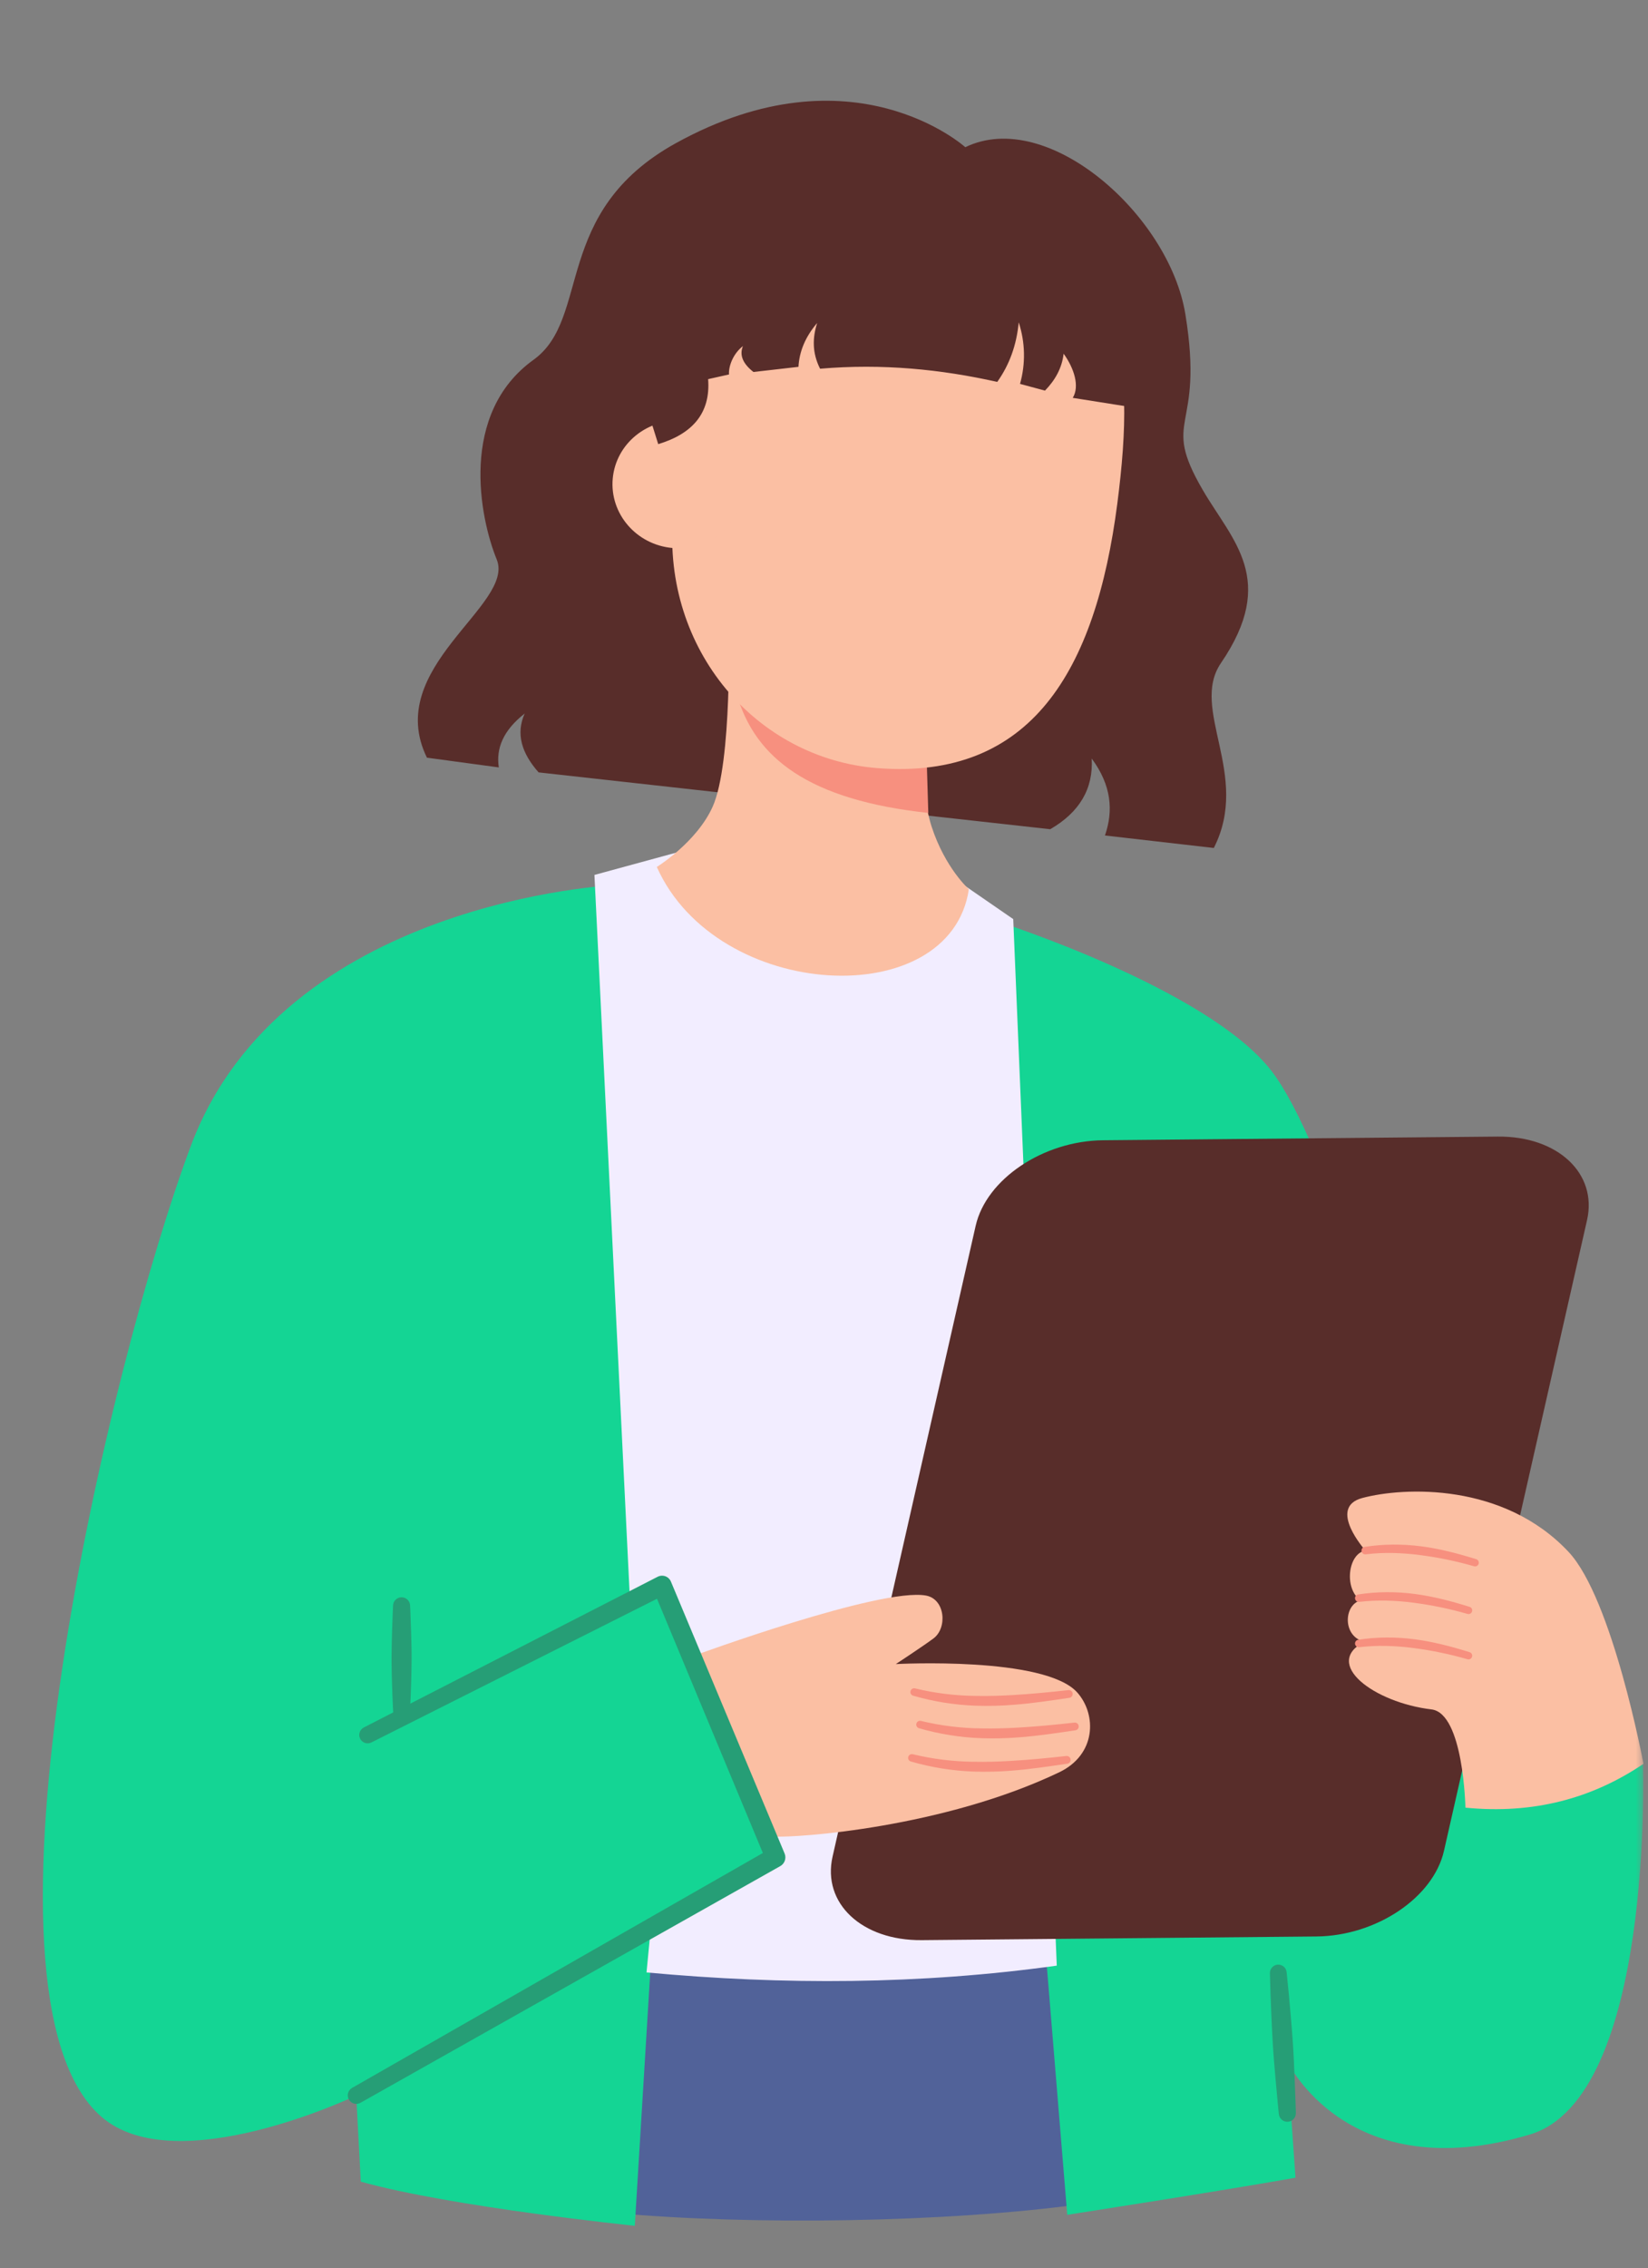<svg width="205" height="282" viewBox="0 0 205 282" fill="none" xmlns="http://www.w3.org/2000/svg">
<rect x="0" y="0" width="205" height="282" fill="#808080" stroke="none"/>
<mask id="mask0_296_1665" style="mask-type:alpha" maskUnits="userSpaceOnUse" x="0" y="0" width="205" height="282">
<rect x="0.957" width="203.554" height="281.378" fill="#D9D9D9"/>
</mask>
<g mask="url(#mask0_296_1665)">
<path fill-rule="evenodd" clip-rule="evenodd" d="M132.515 207.212L134.547 274.054C117.598 276.36 93.533 276.705 76.467 275.156L73.365 202.109L132.515 207.212Z" fill="#516299"/>
<path fill-rule="evenodd" clip-rule="evenodd" d="M124.066 114.561C124.066 114.561 150.249 122.914 158.164 133.159C165.047 142.076 172.847 171.161 182.903 190.74C192.405 209.243 204.38 219.385 204.38 219.385C204.38 219.385 205.756 260.777 190.313 265.398C167.611 272.176 160.137 256.309 160.137 256.309L161.15 270.773C151.668 272.455 132.759 275.384 132.759 275.384L129.864 240.161L81.16 240.753L78.964 276.751C78.964 276.751 56.077 274.407 44.88 271.26L44.312 260.552C44.312 260.552 21.906 271.273 12.607 263.188C-5.002 247.877 13.605 169.559 23.739 142.478C35.176 111.91 76.444 110.055 76.444 110.055L124.066 114.561Z" fill="#14D594"/>
<path fill-rule="evenodd" clip-rule="evenodd" d="M126.04 114.28L131.455 244.403C114.506 246.764 97.489 246.832 80.423 245.249L80.991 239.328L96.499 230.87L82.401 196.472L78.346 198.638L73.943 108.787L89.449 104.559L113.98 105.967L126.04 114.28Z" fill="#F2EDFF"/>
<path fill-rule="evenodd" clip-rule="evenodd" d="M159.077 262.858C159.077 262.858 158.888 261.004 158.67 258.503C158.554 257.177 158.418 255.662 158.329 254.138C158.068 249.766 157.969 245.388 157.969 245.388C157.961 245.251 157.979 245.114 158.023 244.985C158.067 244.855 158.136 244.735 158.227 244.632C158.317 244.529 158.427 244.445 158.55 244.385C158.673 244.324 158.807 244.288 158.944 244.28C159.08 244.271 159.217 244.289 159.347 244.333C159.477 244.377 159.597 244.447 159.7 244.537C159.803 244.627 159.887 244.737 159.947 244.86C160.008 244.983 160.043 245.117 160.052 245.254C160.052 245.254 160.518 249.609 160.821 253.977C160.925 255.492 160.984 257.007 161.043 258.349C161.15 260.86 161.198 262.725 161.198 262.725C161.206 263 161.107 263.268 160.921 263.472C160.736 263.675 160.479 263.799 160.204 263.816C159.929 263.834 159.659 263.744 159.449 263.566C159.239 263.388 159.106 263.136 159.079 262.862L159.077 262.858Z" fill="#269E76"/>
<path fill-rule="evenodd" clip-rule="evenodd" d="M121.367 152.411C122.683 146.606 129.784 141.844 137.228 141.776L186.327 141.321C193.768 141.251 198.735 145.902 197.417 151.707L179.618 230.143C178.292 235.946 171.199 240.708 163.758 240.777L114.659 241.233C107.217 241.303 102.25 236.652 103.566 230.847C107.903 211.739 117.026 171.521 121.366 152.413L121.367 152.411Z" fill="#582D2A"/>
<path fill-rule="evenodd" clip-rule="evenodd" d="M51.014 199.664C51.014 199.664 51.086 201.073 51.139 202.976C51.167 203.987 51.207 205.136 51.199 206.285C51.178 209.601 50.995 212.913 50.995 212.913C50.979 213.178 50.862 213.427 50.669 213.61C50.475 213.792 50.219 213.893 49.953 213.893C49.688 213.893 49.432 213.792 49.238 213.61C49.045 213.427 48.928 213.178 48.912 212.913C48.912 212.913 48.722 209.605 48.706 206.285C48.706 205.136 48.738 203.987 48.766 202.976C48.819 201.073 48.891 199.664 48.891 199.664C48.891 199.382 49.003 199.112 49.202 198.913C49.401 198.713 49.672 198.602 49.953 198.602C50.235 198.602 50.505 198.713 50.704 198.913C50.904 199.112 51.016 199.382 51.016 199.664H51.014Z" fill="#269E76"/>
<path fill-rule="evenodd" clip-rule="evenodd" d="M96.226 228.354C99.28 228.528 117.409 227.218 131.76 220.362C136.344 218.171 136.448 213.234 134.032 210.47C130.029 205.899 111.436 206.908 111.436 206.908C111.436 206.908 114.879 204.647 116.121 203.717C117.871 202.411 117.577 198.838 115.201 198.391C109.6 197.338 86.362 205.85 86.362 205.85L96.231 228.354H96.226Z" fill="#FBBFA3"/>
<path fill-rule="evenodd" clip-rule="evenodd" d="M133.018 211.104C130.706 211.445 128.396 211.795 126.063 211.973C124.498 212.1 122.927 212.137 121.358 212.083C118.729 211.99 116.121 211.572 113.594 210.841C113.535 210.825 113.479 210.797 113.43 210.76C113.381 210.722 113.34 210.675 113.309 210.622C113.278 210.568 113.259 210.509 113.251 210.448C113.243 210.387 113.247 210.325 113.263 210.265C113.279 210.206 113.306 210.15 113.344 210.101C113.382 210.052 113.428 210.011 113.482 209.981C113.535 209.95 113.594 209.93 113.656 209.922C113.717 209.914 113.779 209.918 113.838 209.934C116.312 210.531 118.845 210.843 121.39 210.864C122.927 210.896 124.455 210.849 125.978 210.76C128.29 210.625 130.59 210.402 132.891 210.146C133.018 210.13 133.146 210.165 133.248 210.243C133.349 210.321 133.415 210.437 133.432 210.564C133.448 210.691 133.413 210.819 133.335 210.92C133.257 211.022 133.141 211.088 133.014 211.104H133.018Z" fill="#F7907F"/>
<path fill-rule="evenodd" clip-rule="evenodd" d="M133.746 215.145C131.434 215.488 129.122 215.837 126.791 216.016C125.226 216.142 123.655 216.179 122.085 216.126C119.456 216.033 116.849 215.615 114.322 214.884C114.202 214.852 114.099 214.773 114.037 214.665C113.975 214.557 113.958 214.429 113.991 214.308C114.023 214.188 114.102 214.086 114.21 214.024C114.318 213.961 114.446 213.945 114.566 213.977C117.039 214.574 119.572 214.886 122.116 214.907C123.655 214.937 125.181 214.892 126.704 214.803C129.016 214.668 131.318 214.445 133.617 214.189C133.681 214.177 133.748 214.179 133.812 214.193C133.876 214.208 133.936 214.235 133.989 214.274C134.042 214.312 134.086 214.361 134.12 214.417C134.153 214.474 134.175 214.536 134.183 214.601C134.192 214.666 134.187 214.732 134.169 214.796C134.151 214.859 134.121 214.917 134.08 214.968C134.038 215.019 133.987 215.061 133.929 215.092C133.871 215.122 133.807 215.14 133.742 215.145H133.746Z" fill="#F7907F"/>
<path fill-rule="evenodd" clip-rule="evenodd" d="M132.761 219.294C130.449 219.635 128.139 219.985 125.806 220.163C124.241 220.29 122.67 220.326 121.101 220.273C118.472 220.179 115.864 219.762 113.337 219.031C113.274 219.018 113.215 218.992 113.163 218.956C113.11 218.919 113.066 218.872 113.032 218.817C112.999 218.763 112.976 218.702 112.967 218.638C112.958 218.575 112.962 218.51 112.979 218.449C112.995 218.387 113.024 218.329 113.064 218.279C113.104 218.229 113.154 218.187 113.21 218.157C113.267 218.127 113.329 218.108 113.393 218.103C113.456 218.098 113.521 218.105 113.581 218.126C116.054 218.721 118.587 219.032 121.131 219.054C122.67 219.086 124.198 219.04 125.721 218.949C128.033 218.815 130.333 218.592 132.632 218.336C132.759 218.319 132.888 218.354 132.989 218.432C133.091 218.51 133.157 218.625 133.174 218.752C133.19 218.88 133.156 219.008 133.078 219.11C132.999 219.211 132.884 219.277 132.757 219.294H132.761Z" fill="#F7907F"/>
<path fill-rule="evenodd" clip-rule="evenodd" d="M204.433 219.306C204.433 219.306 200.602 198.797 195.113 192.952C187.03 184.344 174.676 184.869 169.46 186.258C165.048 187.436 169.853 192.795 169.853 192.795C167.674 193.155 167.157 197.517 169.236 198.981C167.102 199.598 167.006 203.526 169.73 204.124C164.446 206.858 170.931 211.698 178.062 212.544C182.061 213.016 182.29 224.76 182.29 224.76C190.739 225.595 198.057 223.623 204.444 219.306H204.433Z" fill="#FBBFA3"/>
<path fill-rule="evenodd" clip-rule="evenodd" d="M169.789 192.331C170.955 192.151 172.133 192.057 173.313 192.051C174.49 192.045 175.667 192.118 176.835 192.271C179.131 192.574 181.4 193.17 183.651 193.873C183.761 193.913 183.852 193.994 183.904 194.098C183.957 194.203 183.967 194.323 183.934 194.436C183.901 194.548 183.826 194.643 183.725 194.702C183.624 194.761 183.504 194.779 183.39 194.753C181.194 194.121 178.954 193.655 176.689 193.36C175.565 193.211 174.433 193.123 173.299 193.096C172.167 193.071 171.035 193.125 169.91 193.257C169.848 193.269 169.784 193.267 169.723 193.253C169.661 193.239 169.603 193.212 169.552 193.175C169.501 193.138 169.458 193.091 169.426 193.037C169.393 192.983 169.372 192.923 169.364 192.861C169.355 192.798 169.359 192.734 169.376 192.674C169.393 192.613 169.421 192.556 169.461 192.507C169.5 192.457 169.549 192.416 169.604 192.386C169.659 192.356 169.72 192.337 169.783 192.331H169.789Z" fill="#F7907F"/>
<path fill-rule="evenodd" clip-rule="evenodd" d="M168.945 198.25C170.111 198.07 171.289 197.976 172.468 197.969C173.646 197.963 174.823 198.036 175.99 198.189C178.287 198.492 180.554 199.088 182.807 199.793C182.924 199.827 183.022 199.907 183.079 200.014C183.137 200.121 183.15 200.246 183.116 200.363C183.081 200.479 183.002 200.577 182.895 200.635C182.788 200.693 182.662 200.706 182.546 200.671C180.35 200.04 178.11 199.575 175.845 199.28C174.72 199.13 173.589 199.043 172.455 199.016C171.323 198.99 170.19 199.043 169.066 199.176C168.946 199.187 168.826 199.151 168.731 199.076C168.637 199.002 168.575 198.893 168.558 198.773C168.542 198.654 168.572 198.533 168.643 198.435C168.714 198.337 168.82 198.271 168.939 198.25H168.945Z" fill="#F7907F"/>
<path fill-rule="evenodd" clip-rule="evenodd" d="M168.945 203.886C170.111 203.706 171.289 203.612 172.468 203.606C173.646 203.599 174.823 203.673 175.99 203.826C178.287 204.128 180.554 204.725 182.807 205.427C182.924 205.462 183.022 205.542 183.079 205.648C183.137 205.755 183.15 205.881 183.116 205.997C183.081 206.114 183.002 206.212 182.895 206.27C182.788 206.328 182.662 206.341 182.546 206.306C180.35 205.675 178.11 205.21 175.845 204.914C174.72 204.766 173.589 204.678 172.455 204.651C171.323 204.626 170.19 204.679 169.066 204.812C168.946 204.823 168.826 204.788 168.731 204.713C168.637 204.638 168.575 204.529 168.558 204.41C168.542 204.29 168.572 204.169 168.643 204.071C168.714 203.974 168.82 203.907 168.939 203.886H168.945Z" fill="#F7907F"/>
<path fill-rule="evenodd" clip-rule="evenodd" d="M43.791 259.609L94.894 230.397L81.726 198.787L46.196 216.654C45.95 216.777 45.665 216.797 45.404 216.711C45.142 216.625 44.926 216.439 44.801 216.194C44.676 215.948 44.653 215.664 44.737 215.402C44.821 215.14 45.005 214.921 45.249 214.794L81.812 196.049C81.96 195.973 82.123 195.929 82.29 195.92C82.456 195.911 82.623 195.936 82.779 195.995C82.935 196.054 83.077 196.145 83.195 196.262C83.314 196.38 83.407 196.52 83.468 196.675L97.607 230.48C97.718 230.76 97.725 231.071 97.625 231.355C97.525 231.639 97.326 231.877 97.064 232.026L44.844 261.455C44.599 261.594 44.309 261.629 44.038 261.555C43.767 261.48 43.536 261.3 43.398 261.055C43.259 260.81 43.223 260.52 43.298 260.249C43.373 259.978 43.552 259.747 43.797 259.609H43.791Z" fill="#269E76"/>
<path fill-rule="evenodd" clip-rule="evenodd" d="M120.082 18.301C130.328 13.346 145.437 26.739 147.449 39.054C149.877 53.894 144.231 51.697 149.635 60.959C153.289 67.226 158.956 72.072 151.877 82.445C147.953 88.189 155.618 96.35 150.99 105.436L137.448 103.883C138.512 100.814 138.266 97.648 135.802 94.317C136.011 98.066 134.29 100.995 130.641 103.103L66.999 96.036C64.905 93.677 64.136 91.246 65.267 88.718C62.572 90.833 61.69 93.073 62.048 95.419L53.108 94.209C47.6 82.997 64.117 75.234 61.786 69.553C59.668 64.38 57.074 51.415 66.371 44.733C73.566 39.558 68.613 26.332 84.094 17.79C106.087 5.655 120.082 18.307 120.082 18.307V18.301Z" fill="#582D2A"/>
<path fill-rule="evenodd" clip-rule="evenodd" d="M90.642 77.922L113.57 81.107C113.57 81.107 114.034 97.092 115.886 102.778C117.569 107.942 120.52 110.562 120.52 110.562C118.234 126.019 89.204 124.575 81.702 107.796C81.702 107.796 86.652 104.74 88.642 100.32C91.113 94.829 90.636 77.931 90.636 77.931L90.642 77.922Z" fill="#FBBFA3"/>
<path fill-rule="evenodd" clip-rule="evenodd" d="M115.474 101.079C100.681 99.481 93.888 94.317 91.615 86.215L115.049 86.887L115.474 101.079Z" fill="#F7907F"/>
<path fill-rule="evenodd" clip-rule="evenodd" d="M120.776 27.924C139.87 31.117 141.366 44.222 138.986 62.615C136.285 83.482 128.225 96.985 109.163 95.508C94.092 94.34 82.386 80.776 83.719 64.306C85.295 44.837 92.276 23.16 120.776 27.924Z" fill="#FBBFA3"/>
<path fill-rule="evenodd" clip-rule="evenodd" d="M85.046 52.342C80.563 51.942 76.607 55.158 76.219 59.515C75.831 63.872 79.156 67.734 83.64 68.134C88.124 68.533 92.079 65.32 92.467 60.963C92.855 56.606 89.53 52.741 85.046 52.342Z" fill="#FBBFA3"/>
<path fill-rule="evenodd" clip-rule="evenodd" d="M141.634 50.764L133.443 49.469C134.329 48.022 133.609 45.782 132.307 43.977C132.104 45.756 131.263 47.257 129.987 48.569L126.884 47.732C127.593 45.222 127.535 42.556 126.719 40.079C126.46 42.9 125.562 45.364 124.051 47.486C117.058 45.92 109.779 45.182 102.012 45.846C101.012 43.868 101.065 41.987 101.651 40.156C100.153 41.908 99.429 43.731 99.323 45.612L93.724 46.252C92.45 45.256 91.939 44.186 92.418 43.033C91.206 43.957 90.619 45.511 90.681 46.56L88.087 47.142C88.409 51.385 86.124 53.939 81.878 55.223L79.297 46.979L93.559 18.754L120.056 22.477L142.361 32.995L141.636 50.764H141.634Z" fill="#582D2A"/>
</g>
</svg>